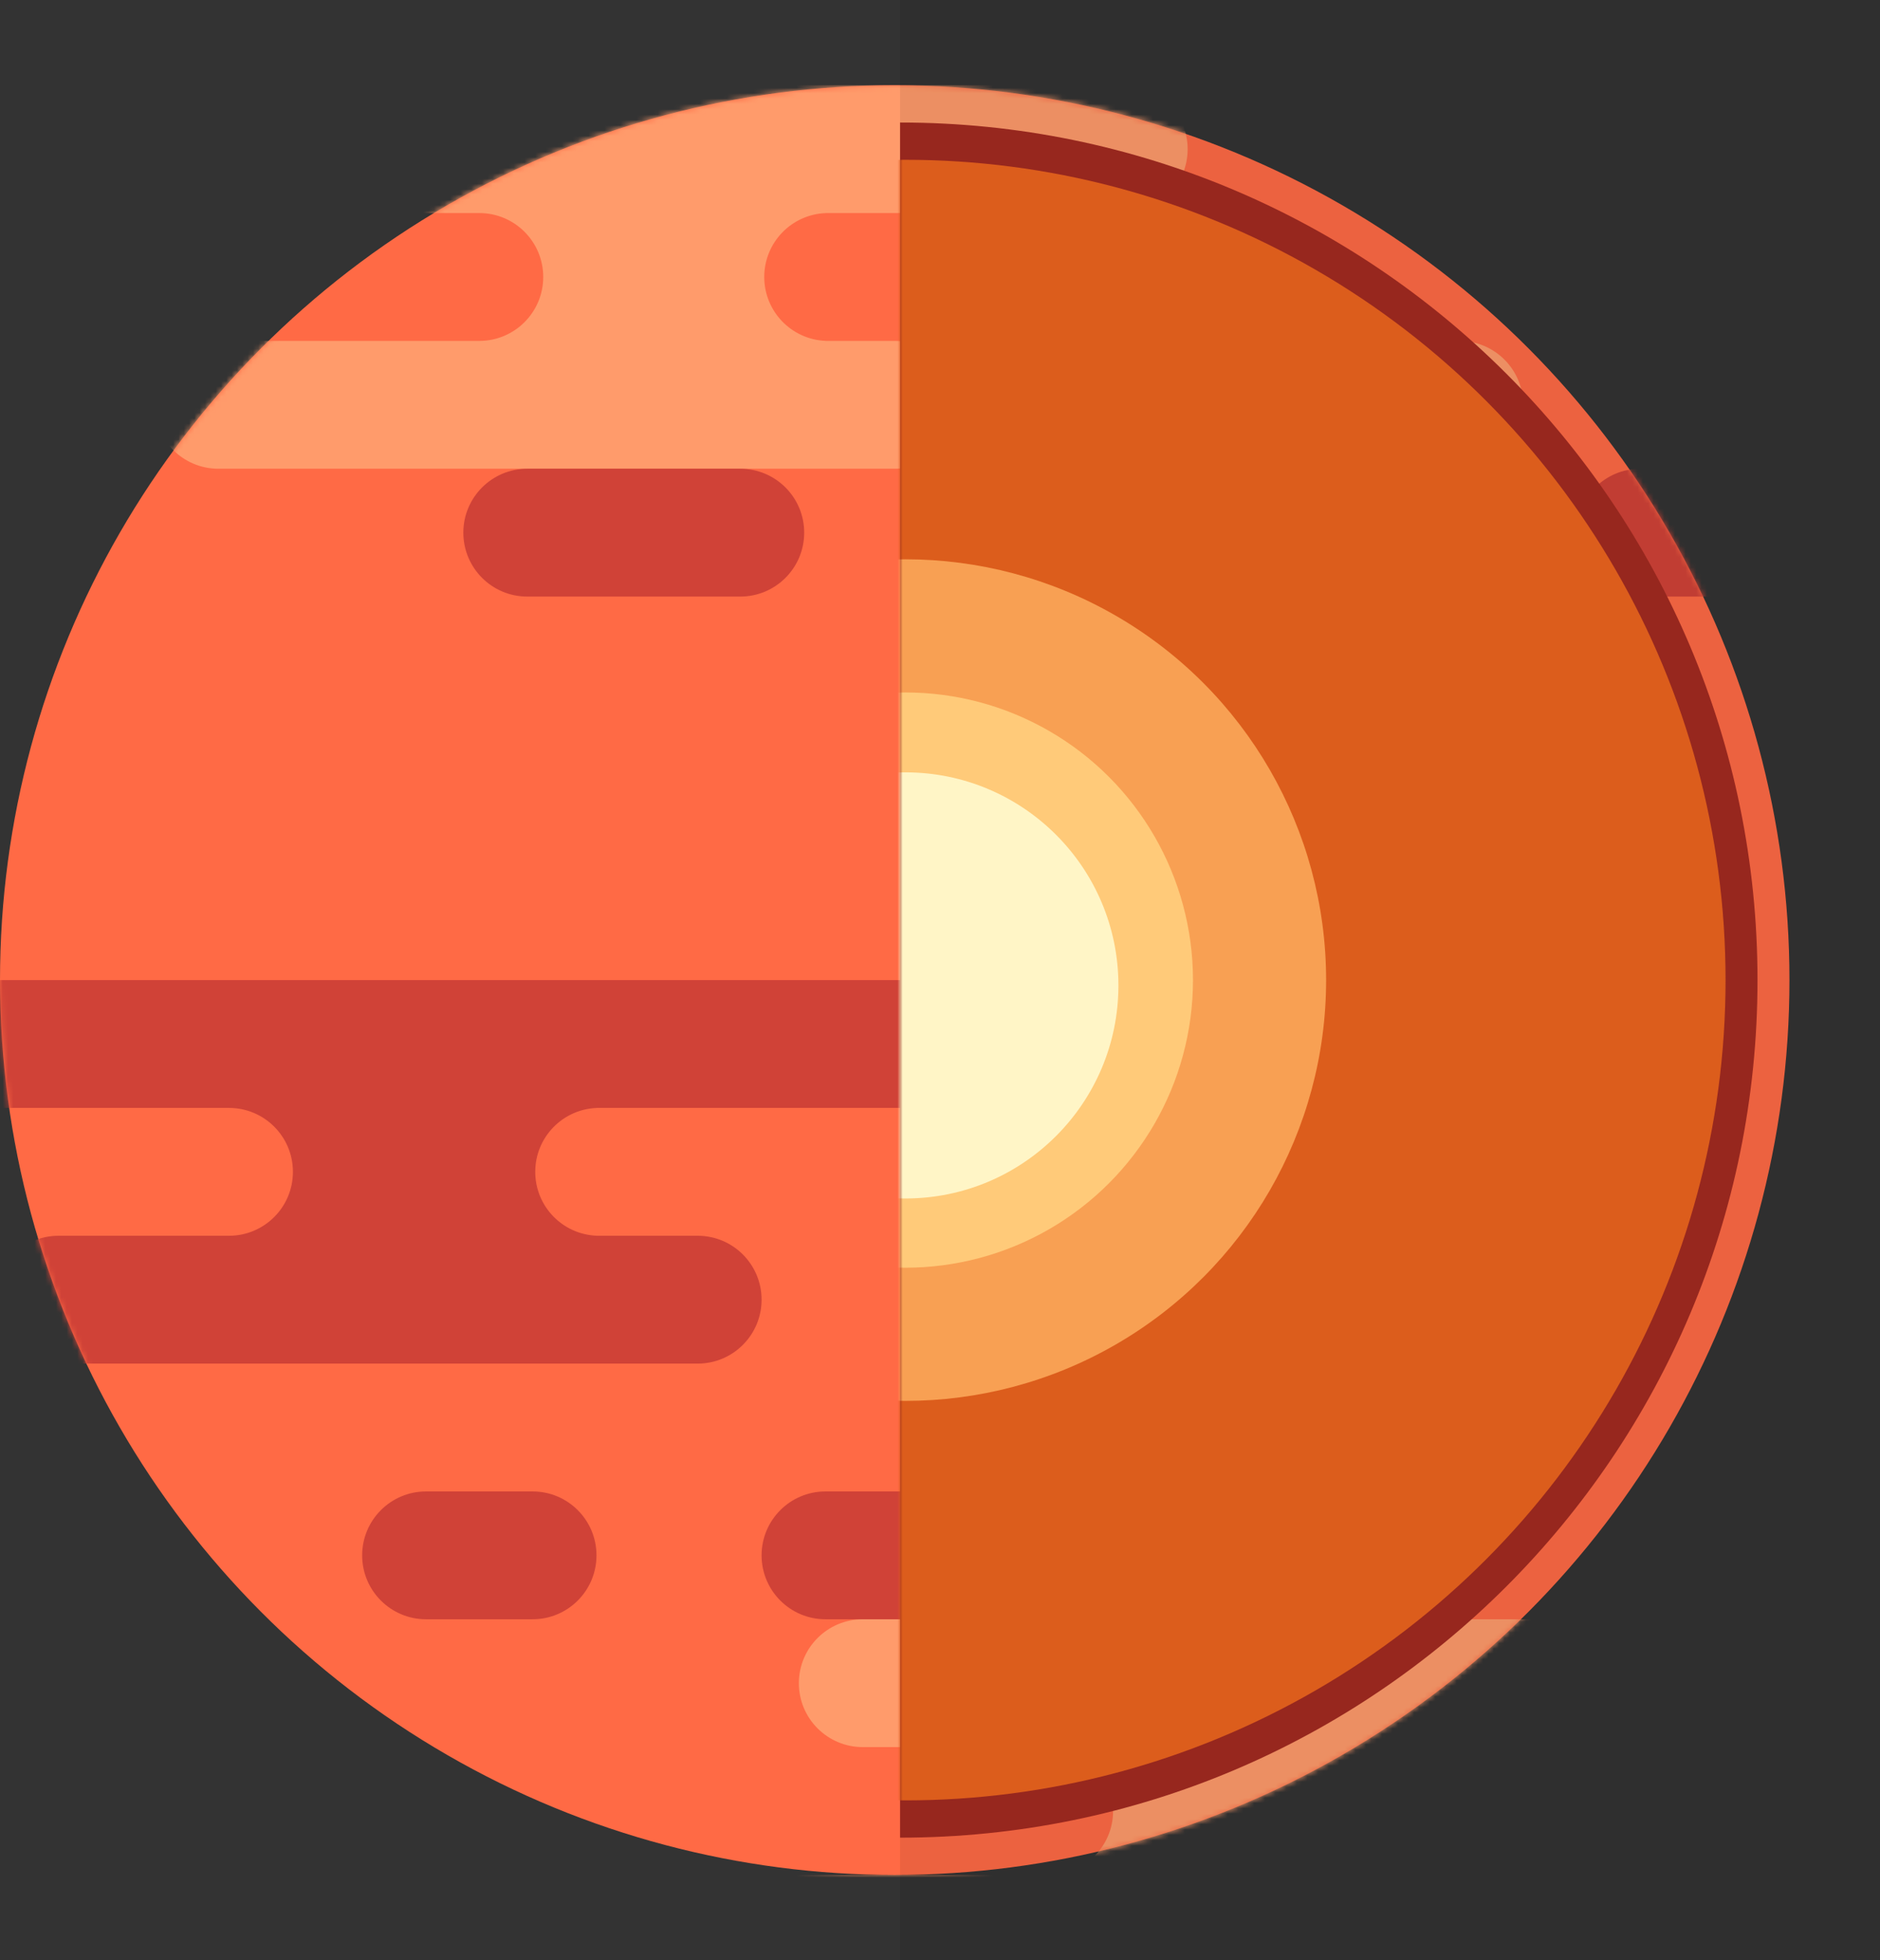 <svg width="353" height="368" viewBox="0 0 353 368" fill="none" xmlns="http://www.w3.org/2000/svg">
<rect x="0" y="0" width="353" height="368" fill="#333333" stroke="none"/>
<circle cx="168" cy="184" r="168" fill="#FF6A45"/>
<mask id="mask0_44_8" style="mask-type:luminance" maskUnits="userSpaceOnUse" x="0" y="16" width="336" height="336">
<circle cx="168" cy="184" r="168" fill="white"/>
</mask>
<g mask="url(#mask0_44_8)">
<path fill-rule="evenodd" clip-rule="evenodd" d="M90 40C96.627 40 102 45.373 102 52C102 58.627 96.627 64 90 64H41C34.373 64 29 69.373 29 76C29 82.627 34.373 88 41 88H168C174.627 88 180 82.627 180 76C180 69.373 174.627 64 168 64H155L154.999 63.99C148.604 63.727 143.5 58.459 143.5 52C143.5 45.541 148.604 40.273 154.999 40.01L155 40H211C217.627 40 223 34.627 223 28C223 21.373 217.627 16 211 16H55C48.373 16 43 21.373 43 28C43 34.627 48.373 40 55 40H90ZM286 76C286 69.373 280.627 64 274 64H269C262.373 64 257 69.373 257 76C257 82.627 262.373 88 269 88H274C280.627 88 286 82.627 286 76Z" fill="#FF9B6B"/>
</g>
<mask id="mask1_44_8" style="mask-type:luminance" maskUnits="userSpaceOnUse" x="0" y="16" width="336" height="336">
<circle cx="168" cy="184" r="168" fill="white"/>
</mask>
<g mask="url(#mask1_44_8)">
<path fill-rule="evenodd" clip-rule="evenodd" d="M197 328C203.627 328 209 333.373 209 340C209 346.627 203.627 352 197 352H148C141.373 352 136 357.373 136 364C136 370.627 141.373 376 148 376H275C281.627 376 287 370.627 287 364C287 357.373 281.627 352 275 352H262L261.999 351.99C255.604 351.727 250.5 346.46 250.5 340C250.5 333.54 255.604 328.273 261.999 328.01L262 328H318C324.627 328 330 322.627 330 316C330 309.373 324.627 304 318 304H162C155.373 304 150 309.373 150 316C150 322.627 155.373 328 162 328H197ZM393 364C393 357.373 387.627 352 381 352H376C369.373 352 364 357.373 364 364C364 370.627 369.373 376 376 376H381C387.627 376 393 370.627 393 364Z" fill="#FF9B6B"/>
</g>
<mask id="mask2_44_8" style="mask-type:luminance" maskUnits="userSpaceOnUse" x="0" y="16" width="336" height="336">
<circle cx="168" cy="184" r="168" fill="white"/>
</mask>
<g mask="url(#mask2_44_8)">
<path fill-rule="evenodd" clip-rule="evenodd" d="M139 88C145.627 88 151 93.373 151 100C151 106.627 145.627 112 139 112H99C92.373 112 87 106.627 87 100C87 93.373 92.373 88 99 88H139ZM263 184C269.627 184 275 189.373 275 196C275 202.627 269.627 208 263 208H112L111.999 208.01C105.604 208.273 100.5 213.54 100.5 220C100.5 226.46 105.604 231.727 111.999 231.99L112 232H131C137.627 232 143 237.373 143 244C143 250.627 137.627 256 131 256H11C4.373 256 -1 250.627 -1 244C-1 237.373 4.373 232 11 232H43C49.627 232 55 226.627 55 220C55 213.373 49.627 208 43 208H-21C-27.627 208 -33 202.627 -33 196C-33 189.373 -27.627 184 -21 184H263ZM112 292C112 285.373 106.627 280 100 280H80C73.373 280 68 285.373 68 292C68 298.627 73.373 304 80 304H100C106.627 304 112 298.627 112 292ZM229 292C229 285.373 223.627 280 217 280H155C148.373 280 143 285.373 143 292C143 298.627 148.373 304 155 304H217C223.627 304 229 298.627 229 292ZM223 244C223 237.373 217.627 232 211 232H191C184.373 232 179 237.373 179 244C179 250.627 184.373 256 191 256H211C217.627 256 223 250.627 223 244ZM360 100C360 93.373 354.627 88 348 88H308C301.373 88 296 93.373 296 100C296 106.627 301.373 112 308 112H348C354.627 112 360 106.627 360 100Z" fill="#D04237"/>
</g>
<rect opacity="0.078" x="169" width="184" height="368" fill="black"/>
<path fill-rule="evenodd" clip-rule="evenodd" d="M169 345C257.918 345 330 272.918 330 184C330 95.082 257.918 23 169 23V345Z" fill="#97271E"/>
<mask id="mask3_44_8" style="mask-type:luminance" maskUnits="userSpaceOnUse" x="169" y="23" width="161" height="322">
<path fill-rule="evenodd" clip-rule="evenodd" d="M169 345C257.918 345 330 272.918 330 184C330 95.082 257.918 23 169 23V345Z" fill="white"/>
</mask>
<g mask="url(#mask3_44_8)">
<circle cx="170" cy="184" r="154" fill="#DC5D1C"/>
<circle cx="170" cy="184" r="79" fill="#F8A053"/>
<circle cx="170" cy="184" r="54" fill="#FFCA79"/>
<circle cx="170" cy="185" r="40" fill="#FFF5C6"/>
</g>
</svg>
